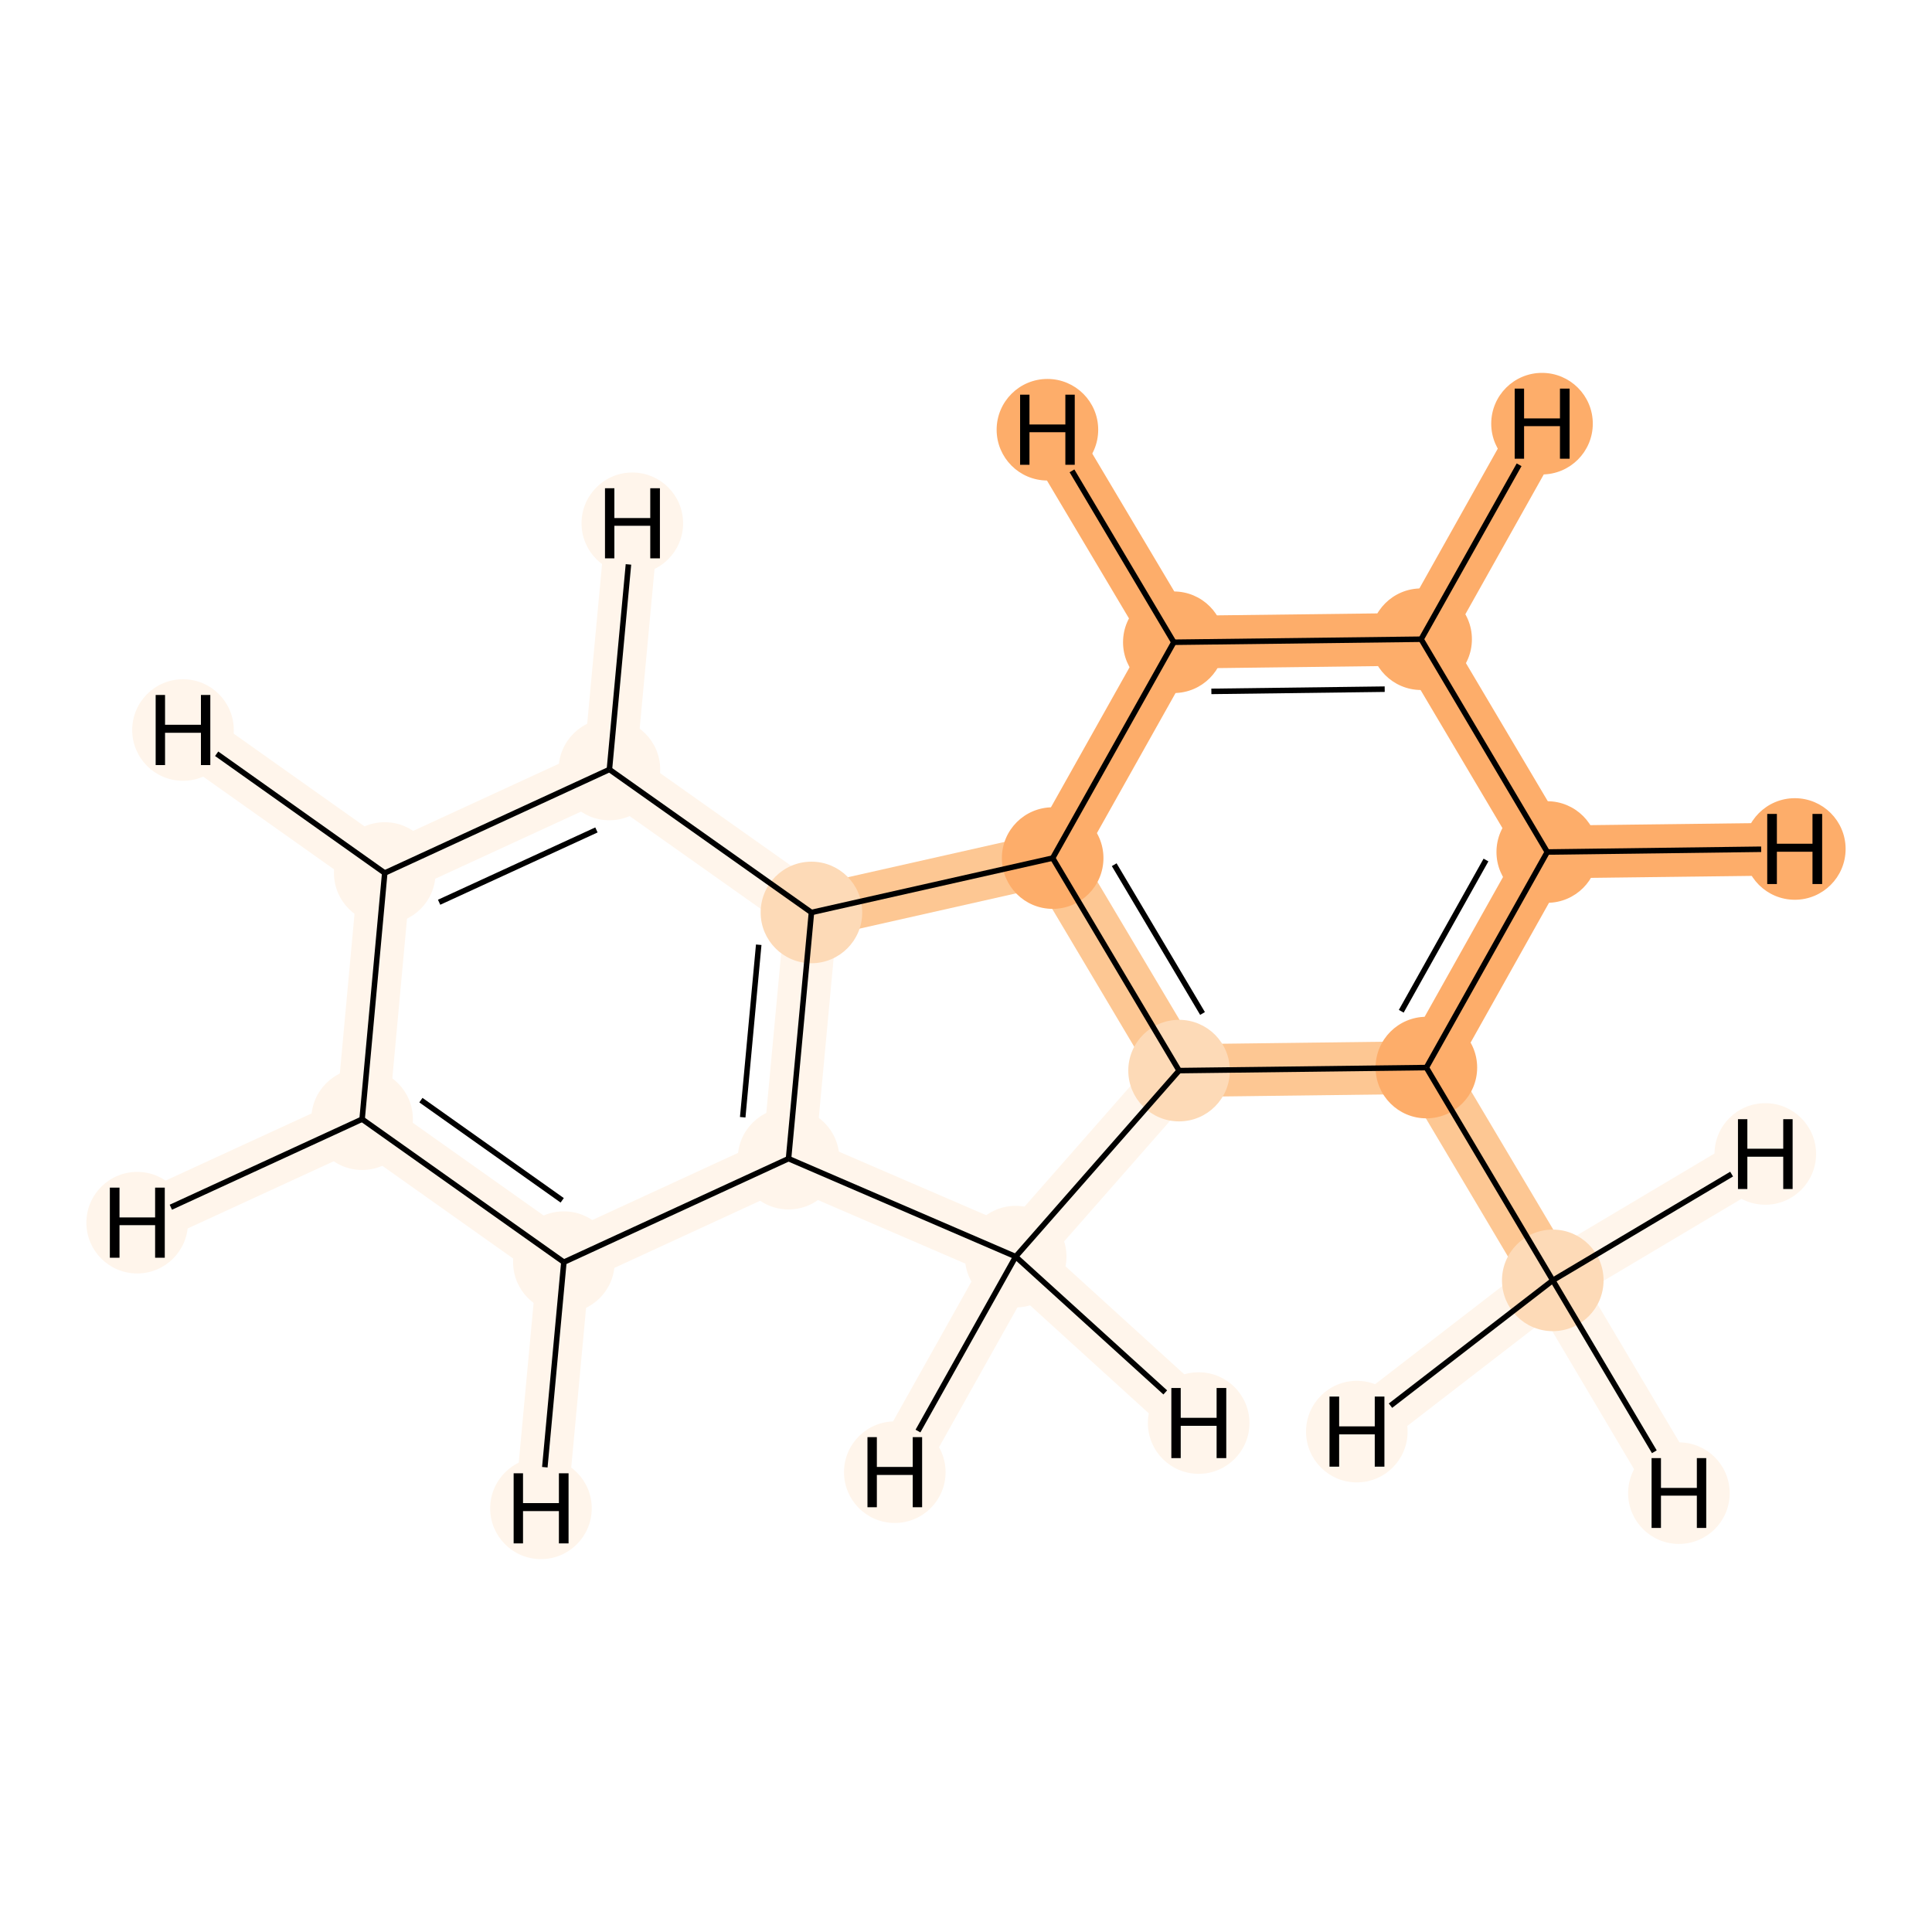 <?xml version='1.0' encoding='iso-8859-1'?>
<svg version='1.1' baseProfile='full'
              xmlns='http://www.w3.org/2000/svg'
                      xmlns:rdkit='http://www.rdkit.org/xml'
                      xmlns:xlink='http://www.w3.org/1999/xlink'
                  xml:space='preserve'
width='700px' height='700px' viewBox='0 0 700 700'>
<!-- END OF HEADER -->
<rect style='opacity:1.0;fill:#FFFFFF;stroke:none' width='700.0' height='700.0' x='0.0' y='0.0'> </rect>
<path d='M 562.6,463.9 L 516.8,386.8' style='fill:none;fill-rule:evenodd;stroke:#FDC793;stroke-width:19.1px;stroke-linecap:butt;stroke-linejoin:miter;stroke-opacity:1' />
<path d='M 562.6,463.9 L 608.3,541.0' style='fill:none;fill-rule:evenodd;stroke:#FFF5EB;stroke-width:19.1px;stroke-linecap:butt;stroke-linejoin:miter;stroke-opacity:1' />
<path d='M 562.6,463.9 L 491.6,518.7' style='fill:none;fill-rule:evenodd;stroke:#FFF5EB;stroke-width:19.1px;stroke-linecap:butt;stroke-linejoin:miter;stroke-opacity:1' />
<path d='M 562.6,463.9 L 639.6,418.1' style='fill:none;fill-rule:evenodd;stroke:#FFF5EB;stroke-width:19.1px;stroke-linecap:butt;stroke-linejoin:miter;stroke-opacity:1' />
<path d='M 516.8,386.8 L 560.6,308.7' style='fill:none;fill-rule:evenodd;stroke:#FDAD6A;stroke-width:19.1px;stroke-linecap:butt;stroke-linejoin:miter;stroke-opacity:1' />
<path d='M 516.8,386.8 L 427.2,387.9' style='fill:none;fill-rule:evenodd;stroke:#FDC793;stroke-width:19.1px;stroke-linecap:butt;stroke-linejoin:miter;stroke-opacity:1' />
<path d='M 560.6,308.7 L 514.9,231.6' style='fill:none;fill-rule:evenodd;stroke:#FDAD6A;stroke-width:19.1px;stroke-linecap:butt;stroke-linejoin:miter;stroke-opacity:1' />
<path d='M 560.6,308.7 L 650.3,307.6' style='fill:none;fill-rule:evenodd;stroke:#FDAD6A;stroke-width:19.1px;stroke-linecap:butt;stroke-linejoin:miter;stroke-opacity:1' />
<path d='M 514.9,231.6 L 425.3,232.7' style='fill:none;fill-rule:evenodd;stroke:#FDAD6A;stroke-width:19.1px;stroke-linecap:butt;stroke-linejoin:miter;stroke-opacity:1' />
<path d='M 514.9,231.6 L 558.7,153.5' style='fill:none;fill-rule:evenodd;stroke:#FDAD6A;stroke-width:19.1px;stroke-linecap:butt;stroke-linejoin:miter;stroke-opacity:1' />
<path d='M 425.3,232.7 L 381.4,310.9' style='fill:none;fill-rule:evenodd;stroke:#FDAD6A;stroke-width:19.1px;stroke-linecap:butt;stroke-linejoin:miter;stroke-opacity:1' />
<path d='M 425.3,232.7 L 379.5,155.7' style='fill:none;fill-rule:evenodd;stroke:#FDAD6A;stroke-width:19.1px;stroke-linecap:butt;stroke-linejoin:miter;stroke-opacity:1' />
<path d='M 381.4,310.9 L 427.2,387.9' style='fill:none;fill-rule:evenodd;stroke:#FDC793;stroke-width:19.1px;stroke-linecap:butt;stroke-linejoin:miter;stroke-opacity:1' />
<path d='M 381.4,310.9 L 294.0,330.6' style='fill:none;fill-rule:evenodd;stroke:#FDC793;stroke-width:19.1px;stroke-linecap:butt;stroke-linejoin:miter;stroke-opacity:1' />
<path d='M 427.2,387.9 L 368.0,455.3' style='fill:none;fill-rule:evenodd;stroke:#FFF5EB;stroke-width:19.1px;stroke-linecap:butt;stroke-linejoin:miter;stroke-opacity:1' />
<path d='M 368.0,455.3 L 285.7,419.8' style='fill:none;fill-rule:evenodd;stroke:#FFF5EB;stroke-width:19.1px;stroke-linecap:butt;stroke-linejoin:miter;stroke-opacity:1' />
<path d='M 368.0,455.3 L 434.3,515.6' style='fill:none;fill-rule:evenodd;stroke:#FFF5EB;stroke-width:19.1px;stroke-linecap:butt;stroke-linejoin:miter;stroke-opacity:1' />
<path d='M 368.0,455.3 L 324.2,533.4' style='fill:none;fill-rule:evenodd;stroke:#FFF5EB;stroke-width:19.1px;stroke-linecap:butt;stroke-linejoin:miter;stroke-opacity:1' />
<path d='M 285.7,419.8 L 294.0,330.6' style='fill:none;fill-rule:evenodd;stroke:#FFF5EB;stroke-width:19.1px;stroke-linecap:butt;stroke-linejoin:miter;stroke-opacity:1' />
<path d='M 285.7,419.8 L 204.3,457.3' style='fill:none;fill-rule:evenodd;stroke:#FFF5EB;stroke-width:19.1px;stroke-linecap:butt;stroke-linejoin:miter;stroke-opacity:1' />
<path d='M 294.0,330.6 L 220.8,278.8' style='fill:none;fill-rule:evenodd;stroke:#FFF5EB;stroke-width:19.1px;stroke-linecap:butt;stroke-linejoin:miter;stroke-opacity:1' />
<path d='M 220.8,278.8 L 139.4,316.3' style='fill:none;fill-rule:evenodd;stroke:#FFF5EB;stroke-width:19.1px;stroke-linecap:butt;stroke-linejoin:miter;stroke-opacity:1' />
<path d='M 220.8,278.8 L 229.1,189.6' style='fill:none;fill-rule:evenodd;stroke:#FFF5EB;stroke-width:19.1px;stroke-linecap:butt;stroke-linejoin:miter;stroke-opacity:1' />
<path d='M 139.4,316.3 L 131.2,405.5' style='fill:none;fill-rule:evenodd;stroke:#FFF5EB;stroke-width:19.1px;stroke-linecap:butt;stroke-linejoin:miter;stroke-opacity:1' />
<path d='M 139.4,316.3 L 66.3,264.5' style='fill:none;fill-rule:evenodd;stroke:#FFF5EB;stroke-width:19.1px;stroke-linecap:butt;stroke-linejoin:miter;stroke-opacity:1' />
<path d='M 131.2,405.5 L 204.3,457.3' style='fill:none;fill-rule:evenodd;stroke:#FFF5EB;stroke-width:19.1px;stroke-linecap:butt;stroke-linejoin:miter;stroke-opacity:1' />
<path d='M 131.2,405.5 L 49.7,443.0' style='fill:none;fill-rule:evenodd;stroke:#FFF5EB;stroke-width:19.1px;stroke-linecap:butt;stroke-linejoin:miter;stroke-opacity:1' />
<path d='M 204.3,457.3 L 196.0,546.5' style='fill:none;fill-rule:evenodd;stroke:#FFF5EB;stroke-width:19.1px;stroke-linecap:butt;stroke-linejoin:miter;stroke-opacity:1' />
<ellipse cx='562.6' cy='463.9' rx='17.9' ry='17.9'  style='fill:#FDDAB7;fill-rule:evenodd;stroke:#FDDAB7;stroke-width:1.0px;stroke-linecap:butt;stroke-linejoin:miter;stroke-opacity:1' />
<ellipse cx='516.8' cy='386.8' rx='17.9' ry='17.9'  style='fill:#FDAD6A;fill-rule:evenodd;stroke:#FDAD6A;stroke-width:1.0px;stroke-linecap:butt;stroke-linejoin:miter;stroke-opacity:1' />
<ellipse cx='560.6' cy='308.7' rx='17.9' ry='17.9'  style='fill:#FDAD6A;fill-rule:evenodd;stroke:#FDAD6A;stroke-width:1.0px;stroke-linecap:butt;stroke-linejoin:miter;stroke-opacity:1' />
<ellipse cx='514.9' cy='231.6' rx='17.9' ry='17.9'  style='fill:#FDAD6A;fill-rule:evenodd;stroke:#FDAD6A;stroke-width:1.0px;stroke-linecap:butt;stroke-linejoin:miter;stroke-opacity:1' />
<ellipse cx='425.3' cy='232.7' rx='17.9' ry='17.9'  style='fill:#FDAD6A;fill-rule:evenodd;stroke:#FDAD6A;stroke-width:1.0px;stroke-linecap:butt;stroke-linejoin:miter;stroke-opacity:1' />
<ellipse cx='381.4' cy='310.9' rx='17.9' ry='17.9'  style='fill:#FDAD6A;fill-rule:evenodd;stroke:#FDAD6A;stroke-width:1.0px;stroke-linecap:butt;stroke-linejoin:miter;stroke-opacity:1' />
<ellipse cx='427.2' cy='387.9' rx='17.9' ry='17.9'  style='fill:#FDDAB7;fill-rule:evenodd;stroke:#FDDAB7;stroke-width:1.0px;stroke-linecap:butt;stroke-linejoin:miter;stroke-opacity:1' />
<ellipse cx='368.0' cy='455.3' rx='17.9' ry='17.9'  style='fill:#FFF5EB;fill-rule:evenodd;stroke:#FFF5EB;stroke-width:1.0px;stroke-linecap:butt;stroke-linejoin:miter;stroke-opacity:1' />
<ellipse cx='285.7' cy='419.8' rx='17.9' ry='17.9'  style='fill:#FFF5EB;fill-rule:evenodd;stroke:#FFF5EB;stroke-width:1.0px;stroke-linecap:butt;stroke-linejoin:miter;stroke-opacity:1' />
<ellipse cx='294.0' cy='330.6' rx='17.9' ry='17.9'  style='fill:#FDDAB7;fill-rule:evenodd;stroke:#FDDAB7;stroke-width:1.0px;stroke-linecap:butt;stroke-linejoin:miter;stroke-opacity:1' />
<ellipse cx='220.8' cy='278.8' rx='17.9' ry='17.9'  style='fill:#FFF5EB;fill-rule:evenodd;stroke:#FFF5EB;stroke-width:1.0px;stroke-linecap:butt;stroke-linejoin:miter;stroke-opacity:1' />
<ellipse cx='139.4' cy='316.3' rx='17.9' ry='17.9'  style='fill:#FFF5EB;fill-rule:evenodd;stroke:#FFF5EB;stroke-width:1.0px;stroke-linecap:butt;stroke-linejoin:miter;stroke-opacity:1' />
<ellipse cx='131.2' cy='405.5' rx='17.9' ry='17.9'  style='fill:#FFF5EB;fill-rule:evenodd;stroke:#FFF5EB;stroke-width:1.0px;stroke-linecap:butt;stroke-linejoin:miter;stroke-opacity:1' />
<ellipse cx='204.3' cy='457.3' rx='17.9' ry='17.9'  style='fill:#FFF5EB;fill-rule:evenodd;stroke:#FFF5EB;stroke-width:1.0px;stroke-linecap:butt;stroke-linejoin:miter;stroke-opacity:1' />
<ellipse cx='608.3' cy='541.0' rx='17.9' ry='17.9'  style='fill:#FFF5EB;fill-rule:evenodd;stroke:#FFF5EB;stroke-width:1.0px;stroke-linecap:butt;stroke-linejoin:miter;stroke-opacity:1' />
<ellipse cx='491.6' cy='518.7' rx='17.9' ry='17.9'  style='fill:#FFF5EB;fill-rule:evenodd;stroke:#FFF5EB;stroke-width:1.0px;stroke-linecap:butt;stroke-linejoin:miter;stroke-opacity:1' />
<ellipse cx='639.6' cy='418.1' rx='17.9' ry='17.9'  style='fill:#FFF5EB;fill-rule:evenodd;stroke:#FFF5EB;stroke-width:1.0px;stroke-linecap:butt;stroke-linejoin:miter;stroke-opacity:1' />
<ellipse cx='650.3' cy='307.6' rx='17.9' ry='17.9'  style='fill:#FDAD6A;fill-rule:evenodd;stroke:#FDAD6A;stroke-width:1.0px;stroke-linecap:butt;stroke-linejoin:miter;stroke-opacity:1' />
<ellipse cx='558.7' cy='153.5' rx='17.9' ry='17.9'  style='fill:#FDAD6A;fill-rule:evenodd;stroke:#FDAD6A;stroke-width:1.0px;stroke-linecap:butt;stroke-linejoin:miter;stroke-opacity:1' />
<ellipse cx='379.5' cy='155.7' rx='17.9' ry='17.9'  style='fill:#FDAD6A;fill-rule:evenodd;stroke:#FDAD6A;stroke-width:1.0px;stroke-linecap:butt;stroke-linejoin:miter;stroke-opacity:1' />
<ellipse cx='434.3' cy='515.6' rx='17.9' ry='17.9'  style='fill:#FFF5EB;fill-rule:evenodd;stroke:#FFF5EB;stroke-width:1.0px;stroke-linecap:butt;stroke-linejoin:miter;stroke-opacity:1' />
<ellipse cx='324.2' cy='533.4' rx='17.9' ry='17.9'  style='fill:#FFF5EB;fill-rule:evenodd;stroke:#FFF5EB;stroke-width:1.0px;stroke-linecap:butt;stroke-linejoin:miter;stroke-opacity:1' />
<ellipse cx='229.1' cy='189.6' rx='17.9' ry='17.9'  style='fill:#FFF5EB;fill-rule:evenodd;stroke:#FFF5EB;stroke-width:1.0px;stroke-linecap:butt;stroke-linejoin:miter;stroke-opacity:1' />
<ellipse cx='66.3' cy='264.5' rx='17.9' ry='17.9'  style='fill:#FFF5EB;fill-rule:evenodd;stroke:#FFF5EB;stroke-width:1.0px;stroke-linecap:butt;stroke-linejoin:miter;stroke-opacity:1' />
<ellipse cx='49.7' cy='443.0' rx='17.9' ry='17.9'  style='fill:#FFF5EB;fill-rule:evenodd;stroke:#FFF5EB;stroke-width:1.0px;stroke-linecap:butt;stroke-linejoin:miter;stroke-opacity:1' />
<ellipse cx='196.0' cy='546.5' rx='17.9' ry='17.9'  style='fill:#FFF5EB;fill-rule:evenodd;stroke:#FFF5EB;stroke-width:1.0px;stroke-linecap:butt;stroke-linejoin:miter;stroke-opacity:1' />
<path class='bond-0 atom-0 atom-1' d='M 562.6,463.9 L 516.8,386.8' style='fill:none;fill-rule:evenodd;stroke:#000000;stroke-width:2.0px;stroke-linecap:butt;stroke-linejoin:miter;stroke-opacity:1' />
<path class='bond-16 atom-0 atom-14' d='M 562.6,463.9 L 599.4,526.0' style='fill:none;fill-rule:evenodd;stroke:#000000;stroke-width:2.0px;stroke-linecap:butt;stroke-linejoin:miter;stroke-opacity:1' />
<path class='bond-17 atom-0 atom-15' d='M 562.6,463.9 L 503.8,509.3' style='fill:none;fill-rule:evenodd;stroke:#000000;stroke-width:2.0px;stroke-linecap:butt;stroke-linejoin:miter;stroke-opacity:1' />
<path class='bond-18 atom-0 atom-16' d='M 562.6,463.9 L 627.4,425.4' style='fill:none;fill-rule:evenodd;stroke:#000000;stroke-width:2.0px;stroke-linecap:butt;stroke-linejoin:miter;stroke-opacity:1' />
<path class='bond-1 atom-1 atom-2' d='M 516.8,386.8 L 560.6,308.7' style='fill:none;fill-rule:evenodd;stroke:#000000;stroke-width:2.0px;stroke-linecap:butt;stroke-linejoin:miter;stroke-opacity:1' />
<path class='bond-1 atom-1 atom-2' d='M 507.7,366.4 L 538.4,311.6' style='fill:none;fill-rule:evenodd;stroke:#000000;stroke-width:2.0px;stroke-linecap:butt;stroke-linejoin:miter;stroke-opacity:1' />
<path class='bond-13 atom-6 atom-1' d='M 427.2,387.9 L 516.8,386.8' style='fill:none;fill-rule:evenodd;stroke:#000000;stroke-width:2.0px;stroke-linecap:butt;stroke-linejoin:miter;stroke-opacity:1' />
<path class='bond-2 atom-2 atom-3' d='M 560.6,308.7 L 514.9,231.6' style='fill:none;fill-rule:evenodd;stroke:#000000;stroke-width:2.0px;stroke-linecap:butt;stroke-linejoin:miter;stroke-opacity:1' />
<path class='bond-19 atom-2 atom-17' d='M 560.6,308.7 L 638.1,307.7' style='fill:none;fill-rule:evenodd;stroke:#000000;stroke-width:2.0px;stroke-linecap:butt;stroke-linejoin:miter;stroke-opacity:1' />
<path class='bond-3 atom-3 atom-4' d='M 514.9,231.6 L 425.3,232.7' style='fill:none;fill-rule:evenodd;stroke:#000000;stroke-width:2.0px;stroke-linecap:butt;stroke-linejoin:miter;stroke-opacity:1' />
<path class='bond-3 atom-3 atom-4' d='M 501.7,249.7 L 438.9,250.5' style='fill:none;fill-rule:evenodd;stroke:#000000;stroke-width:2.0px;stroke-linecap:butt;stroke-linejoin:miter;stroke-opacity:1' />
<path class='bond-20 atom-3 atom-18' d='M 514.9,231.6 L 550.4,168.4' style='fill:none;fill-rule:evenodd;stroke:#000000;stroke-width:2.0px;stroke-linecap:butt;stroke-linejoin:miter;stroke-opacity:1' />
<path class='bond-4 atom-4 atom-5' d='M 425.3,232.7 L 381.4,310.9' style='fill:none;fill-rule:evenodd;stroke:#000000;stroke-width:2.0px;stroke-linecap:butt;stroke-linejoin:miter;stroke-opacity:1' />
<path class='bond-21 atom-4 atom-19' d='M 425.3,232.7 L 388.4,170.6' style='fill:none;fill-rule:evenodd;stroke:#000000;stroke-width:2.0px;stroke-linecap:butt;stroke-linejoin:miter;stroke-opacity:1' />
<path class='bond-5 atom-5 atom-6' d='M 381.4,310.9 L 427.2,387.9' style='fill:none;fill-rule:evenodd;stroke:#000000;stroke-width:2.0px;stroke-linecap:butt;stroke-linejoin:miter;stroke-opacity:1' />
<path class='bond-5 atom-5 atom-6' d='M 403.7,313.3 L 435.7,367.2' style='fill:none;fill-rule:evenodd;stroke:#000000;stroke-width:2.0px;stroke-linecap:butt;stroke-linejoin:miter;stroke-opacity:1' />
<path class='bond-15 atom-9 atom-5' d='M 294.0,330.6 L 381.4,310.9' style='fill:none;fill-rule:evenodd;stroke:#000000;stroke-width:2.0px;stroke-linecap:butt;stroke-linejoin:miter;stroke-opacity:1' />
<path class='bond-6 atom-6 atom-7' d='M 427.2,387.9 L 368.0,455.3' style='fill:none;fill-rule:evenodd;stroke:#000000;stroke-width:2.0px;stroke-linecap:butt;stroke-linejoin:miter;stroke-opacity:1' />
<path class='bond-7 atom-7 atom-8' d='M 368.0,455.3 L 285.7,419.8' style='fill:none;fill-rule:evenodd;stroke:#000000;stroke-width:2.0px;stroke-linecap:butt;stroke-linejoin:miter;stroke-opacity:1' />
<path class='bond-22 atom-7 atom-20' d='M 368.0,455.3 L 422.2,504.5' style='fill:none;fill-rule:evenodd;stroke:#000000;stroke-width:2.0px;stroke-linecap:butt;stroke-linejoin:miter;stroke-opacity:1' />
<path class='bond-23 atom-7 atom-21' d='M 368.0,455.3 L 332.6,518.5' style='fill:none;fill-rule:evenodd;stroke:#000000;stroke-width:2.0px;stroke-linecap:butt;stroke-linejoin:miter;stroke-opacity:1' />
<path class='bond-8 atom-8 atom-9' d='M 285.7,419.8 L 294.0,330.6' style='fill:none;fill-rule:evenodd;stroke:#000000;stroke-width:2.0px;stroke-linecap:butt;stroke-linejoin:miter;stroke-opacity:1' />
<path class='bond-8 atom-8 atom-9' d='M 269.1,404.8 L 274.9,342.3' style='fill:none;fill-rule:evenodd;stroke:#000000;stroke-width:2.0px;stroke-linecap:butt;stroke-linejoin:miter;stroke-opacity:1' />
<path class='bond-14 atom-13 atom-8' d='M 204.3,457.3 L 285.7,419.8' style='fill:none;fill-rule:evenodd;stroke:#000000;stroke-width:2.0px;stroke-linecap:butt;stroke-linejoin:miter;stroke-opacity:1' />
<path class='bond-9 atom-9 atom-10' d='M 294.0,330.6 L 220.8,278.8' style='fill:none;fill-rule:evenodd;stroke:#000000;stroke-width:2.0px;stroke-linecap:butt;stroke-linejoin:miter;stroke-opacity:1' />
<path class='bond-10 atom-10 atom-11' d='M 220.8,278.8 L 139.4,316.3' style='fill:none;fill-rule:evenodd;stroke:#000000;stroke-width:2.0px;stroke-linecap:butt;stroke-linejoin:miter;stroke-opacity:1' />
<path class='bond-10 atom-10 atom-11' d='M 216.1,300.7 L 159.1,326.9' style='fill:none;fill-rule:evenodd;stroke:#000000;stroke-width:2.0px;stroke-linecap:butt;stroke-linejoin:miter;stroke-opacity:1' />
<path class='bond-24 atom-10 atom-22' d='M 220.8,278.8 L 227.7,204.5' style='fill:none;fill-rule:evenodd;stroke:#000000;stroke-width:2.0px;stroke-linecap:butt;stroke-linejoin:miter;stroke-opacity:1' />
<path class='bond-11 atom-11 atom-12' d='M 139.4,316.3 L 131.2,405.5' style='fill:none;fill-rule:evenodd;stroke:#000000;stroke-width:2.0px;stroke-linecap:butt;stroke-linejoin:miter;stroke-opacity:1' />
<path class='bond-25 atom-11 atom-23' d='M 139.4,316.3 L 78.5,273.1' style='fill:none;fill-rule:evenodd;stroke:#000000;stroke-width:2.0px;stroke-linecap:butt;stroke-linejoin:miter;stroke-opacity:1' />
<path class='bond-12 atom-12 atom-13' d='M 131.2,405.5 L 204.3,457.3' style='fill:none;fill-rule:evenodd;stroke:#000000;stroke-width:2.0px;stroke-linecap:butt;stroke-linejoin:miter;stroke-opacity:1' />
<path class='bond-12 atom-12 atom-13' d='M 152.5,398.6 L 203.7,434.9' style='fill:none;fill-rule:evenodd;stroke:#000000;stroke-width:2.0px;stroke-linecap:butt;stroke-linejoin:miter;stroke-opacity:1' />
<path class='bond-26 atom-12 atom-24' d='M 131.2,405.5 L 61.9,437.4' style='fill:none;fill-rule:evenodd;stroke:#000000;stroke-width:2.0px;stroke-linecap:butt;stroke-linejoin:miter;stroke-opacity:1' />
<path class='bond-27 atom-13 atom-25' d='M 204.3,457.3 L 197.4,531.6' style='fill:none;fill-rule:evenodd;stroke:#000000;stroke-width:2.0px;stroke-linecap:butt;stroke-linejoin:miter;stroke-opacity:1' />
<path  class='atom-14' d='M 598.4 528.3
L 601.8 528.3
L 601.8 539.1
L 614.8 539.1
L 614.8 528.3
L 618.2 528.3
L 618.2 553.6
L 614.8 553.6
L 614.8 541.9
L 601.8 541.9
L 601.8 553.6
L 598.4 553.6
L 598.4 528.3
' fill='#000000'/>
<path  class='atom-15' d='M 481.7 506.0
L 485.2 506.0
L 485.2 516.8
L 498.1 516.8
L 498.1 506.0
L 501.6 506.0
L 501.6 531.4
L 498.1 531.4
L 498.1 519.7
L 485.2 519.7
L 485.2 531.4
L 481.7 531.4
L 481.7 506.0
' fill='#000000'/>
<path  class='atom-16' d='M 629.7 405.5
L 633.1 405.5
L 633.1 416.2
L 646.1 416.2
L 646.1 405.5
L 649.5 405.5
L 649.5 430.8
L 646.1 430.8
L 646.1 419.1
L 633.1 419.1
L 633.1 430.8
L 629.7 430.8
L 629.7 405.5
' fill='#000000'/>
<path  class='atom-17' d='M 640.3 294.9
L 643.8 294.9
L 643.8 305.7
L 656.7 305.7
L 656.7 294.9
L 660.2 294.9
L 660.2 320.3
L 656.7 320.3
L 656.7 308.6
L 643.8 308.6
L 643.8 320.3
L 640.3 320.3
L 640.3 294.9
' fill='#000000'/>
<path  class='atom-18' d='M 548.8 140.8
L 552.2 140.8
L 552.2 151.6
L 565.2 151.6
L 565.2 140.8
L 568.7 140.8
L 568.7 166.2
L 565.2 166.2
L 565.2 154.4
L 552.2 154.4
L 552.2 166.2
L 548.8 166.2
L 548.8 140.8
' fill='#000000'/>
<path  class='atom-19' d='M 369.6 143.0
L 373.0 143.0
L 373.0 153.8
L 386.0 153.8
L 386.0 143.0
L 389.4 143.0
L 389.4 168.4
L 386.0 168.4
L 386.0 156.6
L 373.0 156.6
L 373.0 168.4
L 369.6 168.4
L 369.6 143.0
' fill='#000000'/>
<path  class='atom-20' d='M 424.4 502.9
L 427.8 502.9
L 427.8 513.7
L 440.8 513.7
L 440.8 502.9
L 444.3 502.9
L 444.3 528.3
L 440.8 528.3
L 440.8 516.6
L 427.8 516.6
L 427.8 528.3
L 424.4 528.3
L 424.4 502.9
' fill='#000000'/>
<path  class='atom-21' d='M 314.3 520.7
L 317.7 520.7
L 317.7 531.5
L 330.7 531.5
L 330.7 520.7
L 334.1 520.7
L 334.1 546.1
L 330.7 546.1
L 330.7 534.4
L 317.7 534.4
L 317.7 546.1
L 314.3 546.1
L 314.3 520.7
' fill='#000000'/>
<path  class='atom-22' d='M 219.2 176.9
L 222.6 176.9
L 222.6 187.7
L 235.6 187.7
L 235.6 176.9
L 239.1 176.9
L 239.1 202.3
L 235.6 202.3
L 235.6 190.5
L 222.6 190.5
L 222.6 202.3
L 219.2 202.3
L 219.2 176.9
' fill='#000000'/>
<path  class='atom-23' d='M 56.4 251.8
L 59.8 251.8
L 59.8 262.6
L 72.8 262.6
L 72.8 251.8
L 76.2 251.8
L 76.2 277.2
L 72.8 277.2
L 72.8 265.5
L 59.8 265.5
L 59.8 277.2
L 56.4 277.2
L 56.4 251.8
' fill='#000000'/>
<path  class='atom-24' d='M 39.8 430.3
L 43.3 430.3
L 43.3 441.1
L 56.2 441.1
L 56.2 430.3
L 59.7 430.3
L 59.7 455.7
L 56.2 455.7
L 56.2 443.9
L 43.3 443.9
L 43.3 455.7
L 39.8 455.7
L 39.8 430.3
' fill='#000000'/>
<path  class='atom-25' d='M 186.1 533.8
L 189.5 533.8
L 189.5 544.6
L 202.5 544.6
L 202.5 533.8
L 206.0 533.8
L 206.0 559.2
L 202.5 559.2
L 202.5 547.5
L 189.5 547.5
L 189.5 559.2
L 186.1 559.2
L 186.1 533.8
' fill='#000000'/>
</svg>
